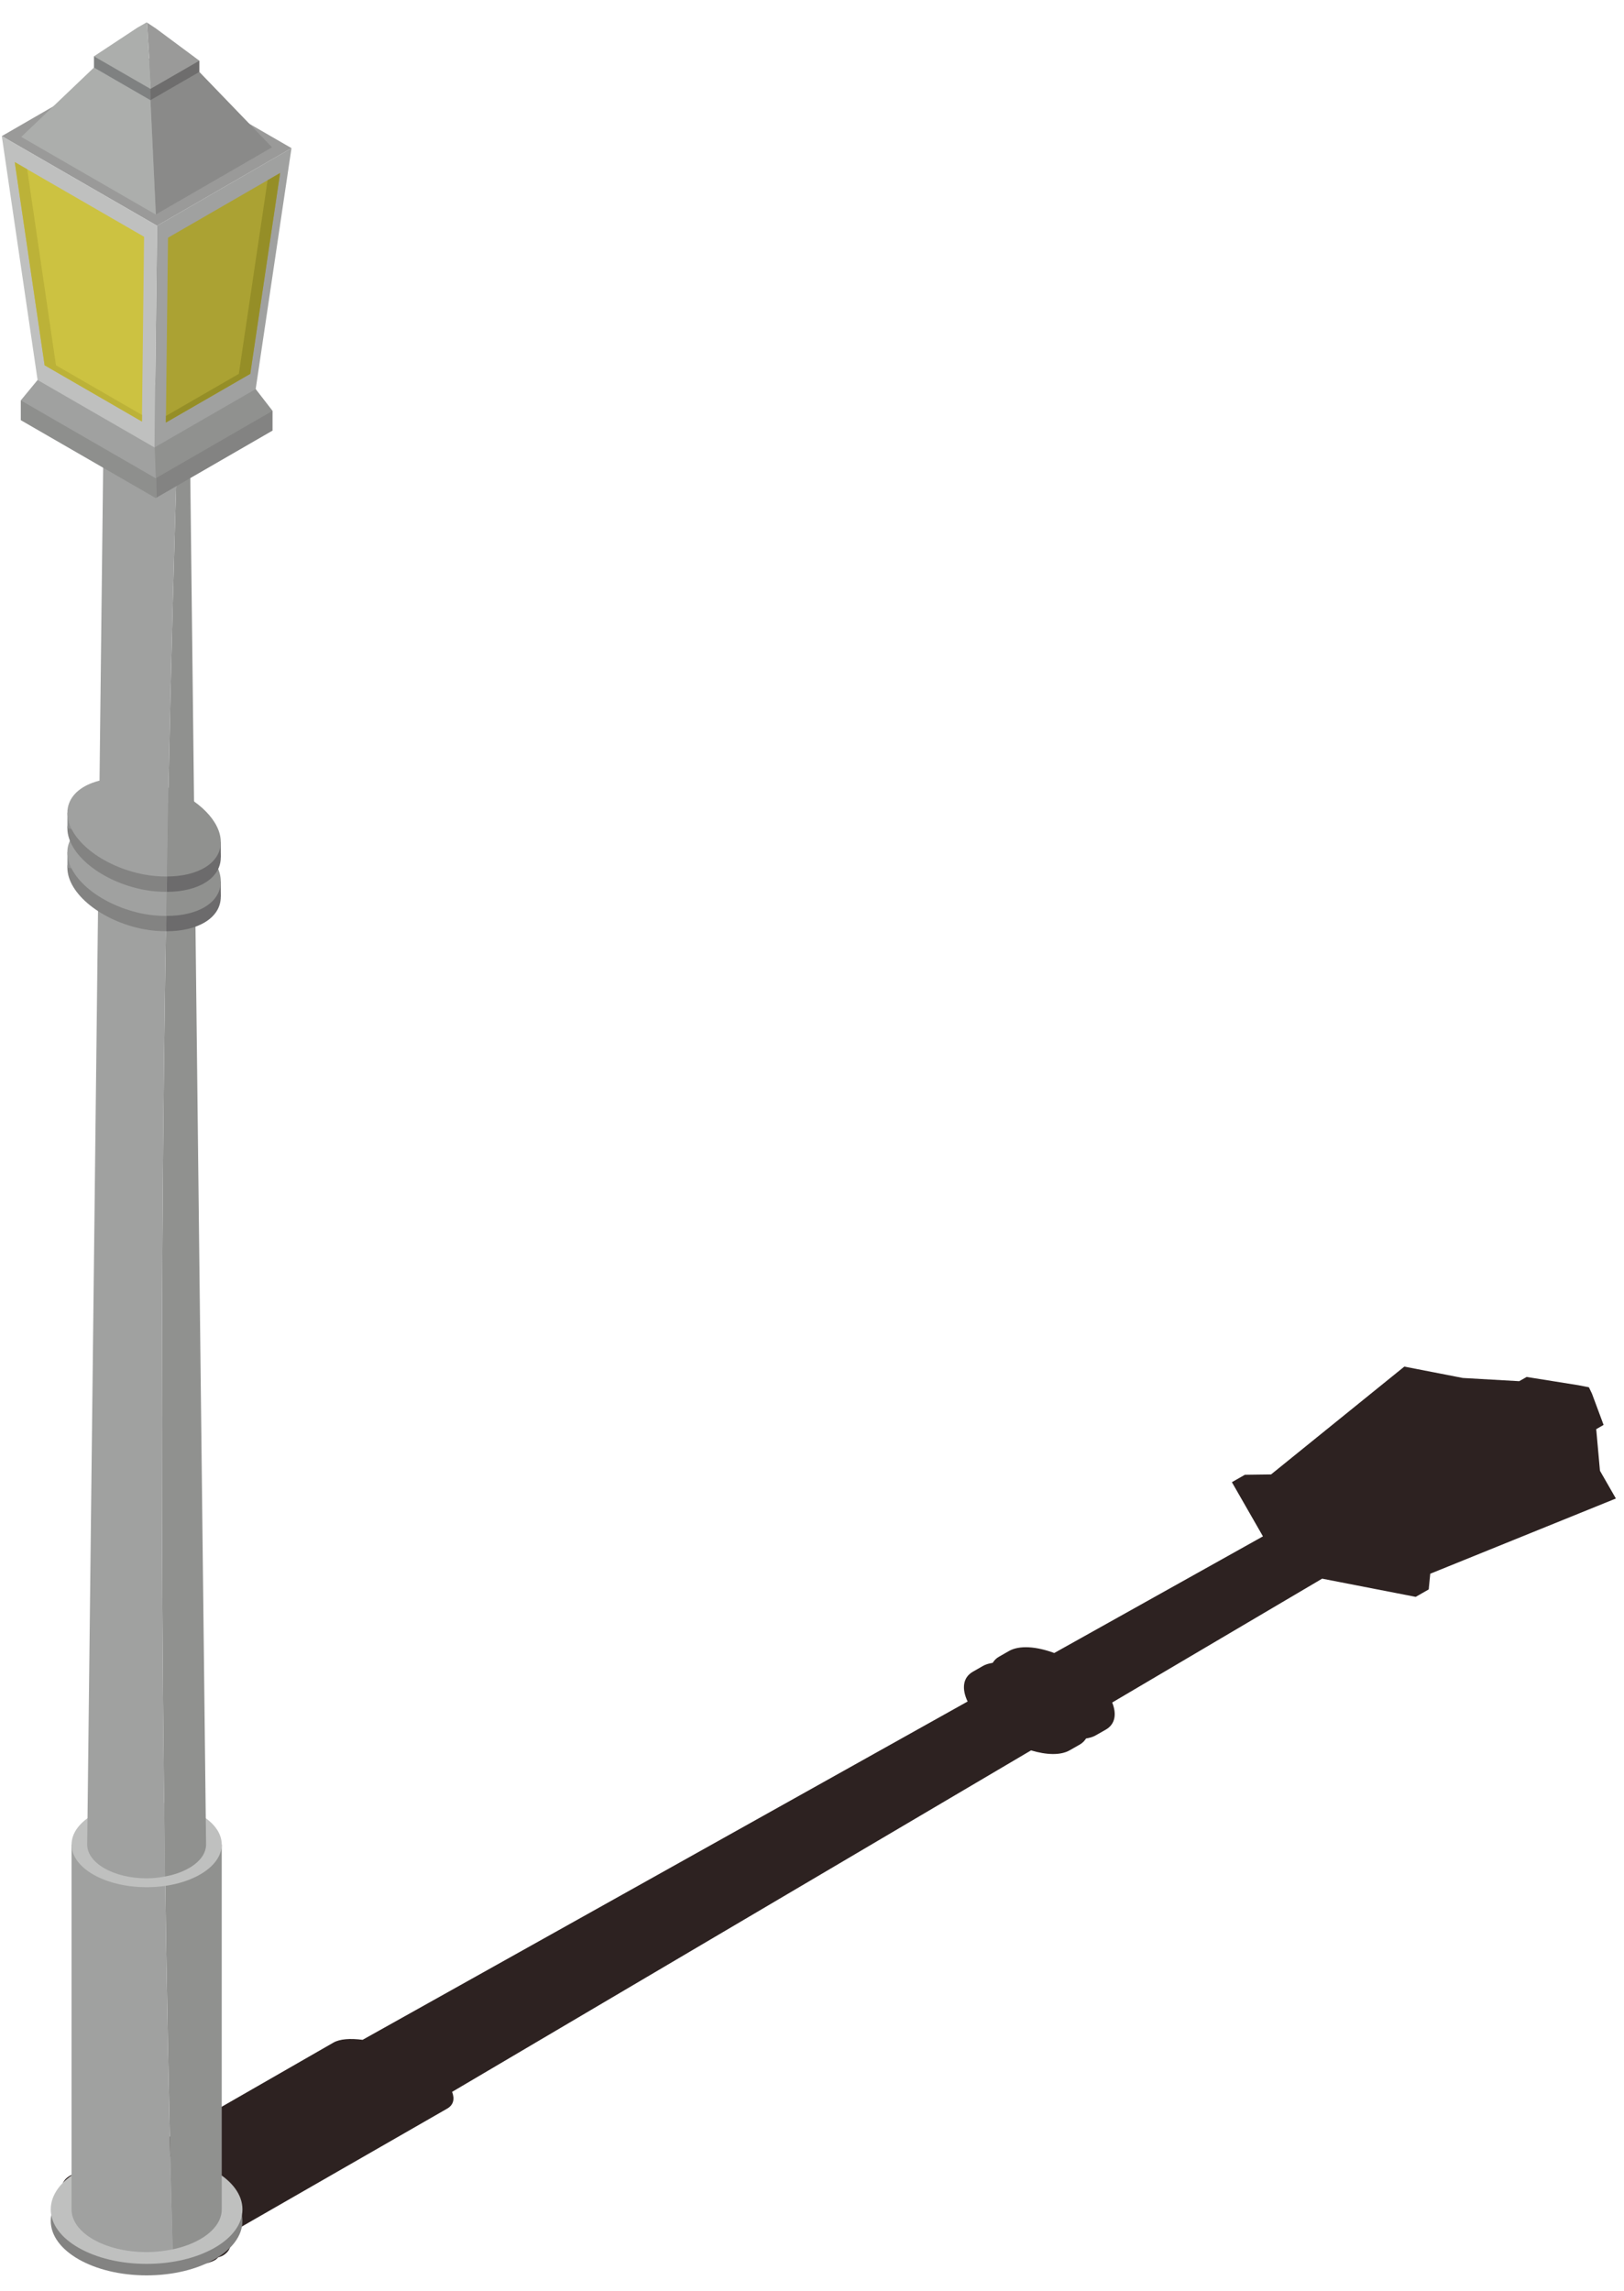 <?xml version="1.0" encoding="utf-8"?>
<!-- Generator: Adobe Illustrator 15.1.0, SVG Export Plug-In  -->
<!DOCTYPE svg PUBLIC "-//W3C//DTD SVG 1.1//EN" "http://www.w3.org/Graphics/SVG/1.1/DTD/svg11.dtd">
<svg version="1.1"
	 xmlns="http://www.w3.org/2000/svg" xmlns:xlink="http://www.w3.org/1999/xlink" xmlns:a="http://ns.adobe.com/AdobeSVGViewerExtensions/3.0/"
	 x="0px" y="0px" width="56px" height="79px" viewBox="-0.062 -0.771 56 79"
	 overflow="visible" enable-background="new -0.062 -0.771 56 79" xml:space="preserve">
<defs>
</defs>
<path fill="#2D2221" d="M48.363,46.356l2.015,0.392l1.947,0.111l0.255-0.146l1.784,0.285l0.364,0.071l0.003,0.007l0.102,0.212
	l0.401,1.079l-0.254,0.147l0.129,1.434l0.549,0.957l-6.401,2.594l-0.053,0.541l-0.449,0.257l-3.226-0.628l-7.239,4.271
	c0.16,0.4,0.103,0.748-0.219,0.934l-0.35,0.199c-0.093,0.055-0.208,0.087-0.332,0.107c-0.053,0.08-0.118,0.152-0.212,0.207
	l-0.35,0.199c-0.312,0.181-0.804,0.165-1.336,0.005L15.528,71.367c0.094,0.243,0.05,0.452-0.173,0.579l-7.518,4.318
	c0.125,0.314,0.069,0.585-0.219,0.751c-0.043,0.024-0.104,0.039-0.155,0.058c-0.035,0.031-0.06,0.064-0.104,0.09
	c-0.684,0.393-2.358,0.061-3.74-0.743c-1.383-0.803-1.95-1.771-1.267-2.164c0.044-0.025,0.103-0.04,0.156-0.059
	c0.033-0.031,0.059-0.063,0.104-0.09c0.288-0.164,0.76-0.194,1.304-0.121l7.517-4.317c0.223-0.129,0.584-0.152,1.008-0.097
	l20.863-11.667c-0.209-0.438-0.167-0.828,0.181-1.027l0.347-0.199c0.096-0.057,0.211-0.085,0.336-0.107
	c0.051-0.079,0.115-0.153,0.212-0.208l0.347-0.199c0.357-0.205,0.95-0.162,1.564,0.068l7.197-4.023l-1.071-1.868l0.448-0.256
	l0.903-0.012L48.363,46.356z"/>
<ellipse fill="#C3C3C2" cx="4.996" cy="13.765" rx="1.483" ry="0.843"/>
<ellipse fill="#B1B3B1" cx="4.996" cy="13.9" rx="1.927" ry="1.096"/>
<ellipse fill="#838382" cx="4.993" cy="75.816" rx="3.305" ry="1.879"/>
<ellipse fill="#BFC0BF" cx="4.993" cy="75.419" rx="3.305" ry="1.88"/>
<path fill="#90918F" d="M7.584,62.837v12.582c0,0.635-0.708,1.172-1.696,1.379c-0.122-4.655-0.211-9.308-0.271-13.961H7.584z"/>
<path fill="#A0A1A0" d="M5.617,62.837c0.06,4.653,0.148,9.306,0.271,13.961c-0.28,0.057-0.578,0.094-0.894,0.094
	c-1.429,0-2.589-0.66-2.589-1.474V62.837H5.617z"/>
<ellipse fill="#BFC0BF" cx="4.995" cy="62.837" rx="2.589" ry="1.472"/>
<path fill="#90918F" d="M6.081,13.765h0.397l0.566,49.073c0,0.516-0.595,0.95-1.414,1.102C5.392,47.215,5.54,30.489,6.081,13.765z"
	/>
<path fill="#A0A1A0" d="M3.513,13.765h2.568c-0.541,16.724-0.689,33.45-0.45,50.174c-0.201,0.039-0.413,0.064-0.637,0.064
	c-1.132,0-2.049-0.522-2.049-1.166L3.513,13.765z"/>
<polygon fill="#838382" points="9.336,13.397 9.336,14.078 5.325,16.395 5.296,13.229 "/>
<polygon fill="#8E8F8D" points="5.296,13.229 5.325,16.395 5.308,16.405 0.655,13.719 0.655,13.036 "/>
<polygon fill="#90918F" points="8.755,12.646 9.336,13.397 5.312,15.72 5.197,12.498 "/>
<polygon fill="#A0A1A0" points="0.655,13.036 1.234,12.333 5.197,12.498 5.312,15.72 5.308,15.723 "/>
<polygon fill="#A0A1A0" points="5.265,14.66 8.755,12.646 9.989,4.337 5.354,7.014 "/>
<polygon fill="#ABA233" points="5.658,13.801 8.567,12.122 9.597,5.195 5.731,7.427 "/>
<polygon fill="#958E27" points="8.173,12.122 9.166,5.444 9.597,5.195 8.567,12.122 5.658,13.801 5.66,13.573 "/>
<polygon fill="#9A9A99" points="5.354,7.014 9.989,4.337 4.636,1.246 0,3.923 "/>
<polygon fill="#8A8A89" points="6.812,1.709 9.319,4.309 5.312,6.624 5.077,1.636 "/>
<polygon fill="#ACAEAC" points="0.671,3.95 3.178,1.558 5.077,1.636 5.312,6.624 5.306,6.626 "/>
<polygon fill="#7F8181" points="5.116,1.251 5.125,2.683 5.125,2.683 3.178,1.558 3.178,1.171 "/>
<polygon fill="#6E6D6D" points="6.812,1.322 6.812,1.709 5.125,2.683 5.116,1.251 "/>
<polygon fill="#9A9A99" points="5.314,0.21 6.812,1.322 5.148,2.282 5.005,0.006 "/>
<polygon fill="#ACAEAC" points="3.178,1.171 4.675,0.183 4.996,0 5.005,0.006 5.148,2.282 5.125,2.294 "/>
<polygon fill="#BFC0BF" points="0,3.923 1.234,12.333 5.265,14.66 5.354,7.014 "/>
<polygon fill="#CCC241" points="0.447,4.819 1.477,11.826 4.832,13.765 4.906,7.394 "/>
<polygon fill="#BCB238" points="0.875,5.066 1.868,11.826 4.835,13.539 4.832,13.765 1.477,11.826 0.447,4.819 "/>
<path fill="#6C6B6C" d="M7.551,30.154c0,0.733-0.796,1.194-1.882,1.189l0.047-3.076C6.778,28.68,7.551,29.434,7.551,30.154z"/>
<path fill="#838382" d="M4.906,28.028c0.284,0.054,0.553,0.14,0.81,0.239l-0.047,3.076c-0.242,0-0.495-0.019-0.763-0.068
	c-1.461-0.277-2.645-1.23-2.645-2.127C2.262,28.252,3.445,27.749,4.906,28.028z"/>
<polygon fill="#919292" points="2.262,28.62 5.699,29.274 5.692,29.8 2.262,29.147 "/>
<polygon fill="#6C6B6C" points="7.551,29.626 7.551,30.154 5.692,29.8 5.699,29.274 "/>
<path fill="#90918F" d="M7.551,29.626c0,0.731-0.791,1.191-1.874,1.188l0.047-3.073C6.782,28.155,7.551,28.906,7.551,29.626z"/>
<path fill="#A0A1A0" d="M4.906,27.498c0.287,0.054,0.558,0.142,0.817,0.243l-0.047,3.073c-0.244,0-0.5-0.017-0.771-0.067
	c-1.461-0.278-2.645-1.231-2.645-2.127C2.262,27.722,3.445,27.222,4.906,27.498z"/>
<path fill="#6C6B6C" d="M7.551,28.795c0,0.728-0.785,1.187-1.86,1.189l0.045-3.069C6.788,27.331,7.551,28.078,7.551,28.795z"/>
<path fill="#838382" d="M4.906,26.669c0.291,0.055,0.567,0.144,0.829,0.247L5.69,29.984c-0.25,0-0.51-0.016-0.784-0.069
	c-1.461-0.278-2.645-1.229-2.645-2.127C2.262,26.893,3.445,26.391,4.906,26.669z"/>
<polygon fill="#6C6B6C" points="7.551,28.267 7.551,28.795 5.713,28.445 5.721,27.918 "/>
<polygon fill="#919292" points="2.262,27.26 5.721,27.918 5.713,28.445 2.262,27.789 "/>
<path fill="#90918F" d="M7.551,28.267c0,0.725-0.781,1.184-1.853,1.188l0.045-3.065C6.793,26.805,7.551,27.551,7.551,28.267z"/>
<path fill="#A0A1A0" d="M4.906,26.14c0.294,0.056,0.572,0.144,0.837,0.25l-0.045,3.065c-0.252,0.001-0.514-0.016-0.792-0.069
	c-1.461-0.276-2.645-1.229-2.645-2.126C2.262,26.364,3.445,25.862,4.906,26.14z"/>
</svg>
